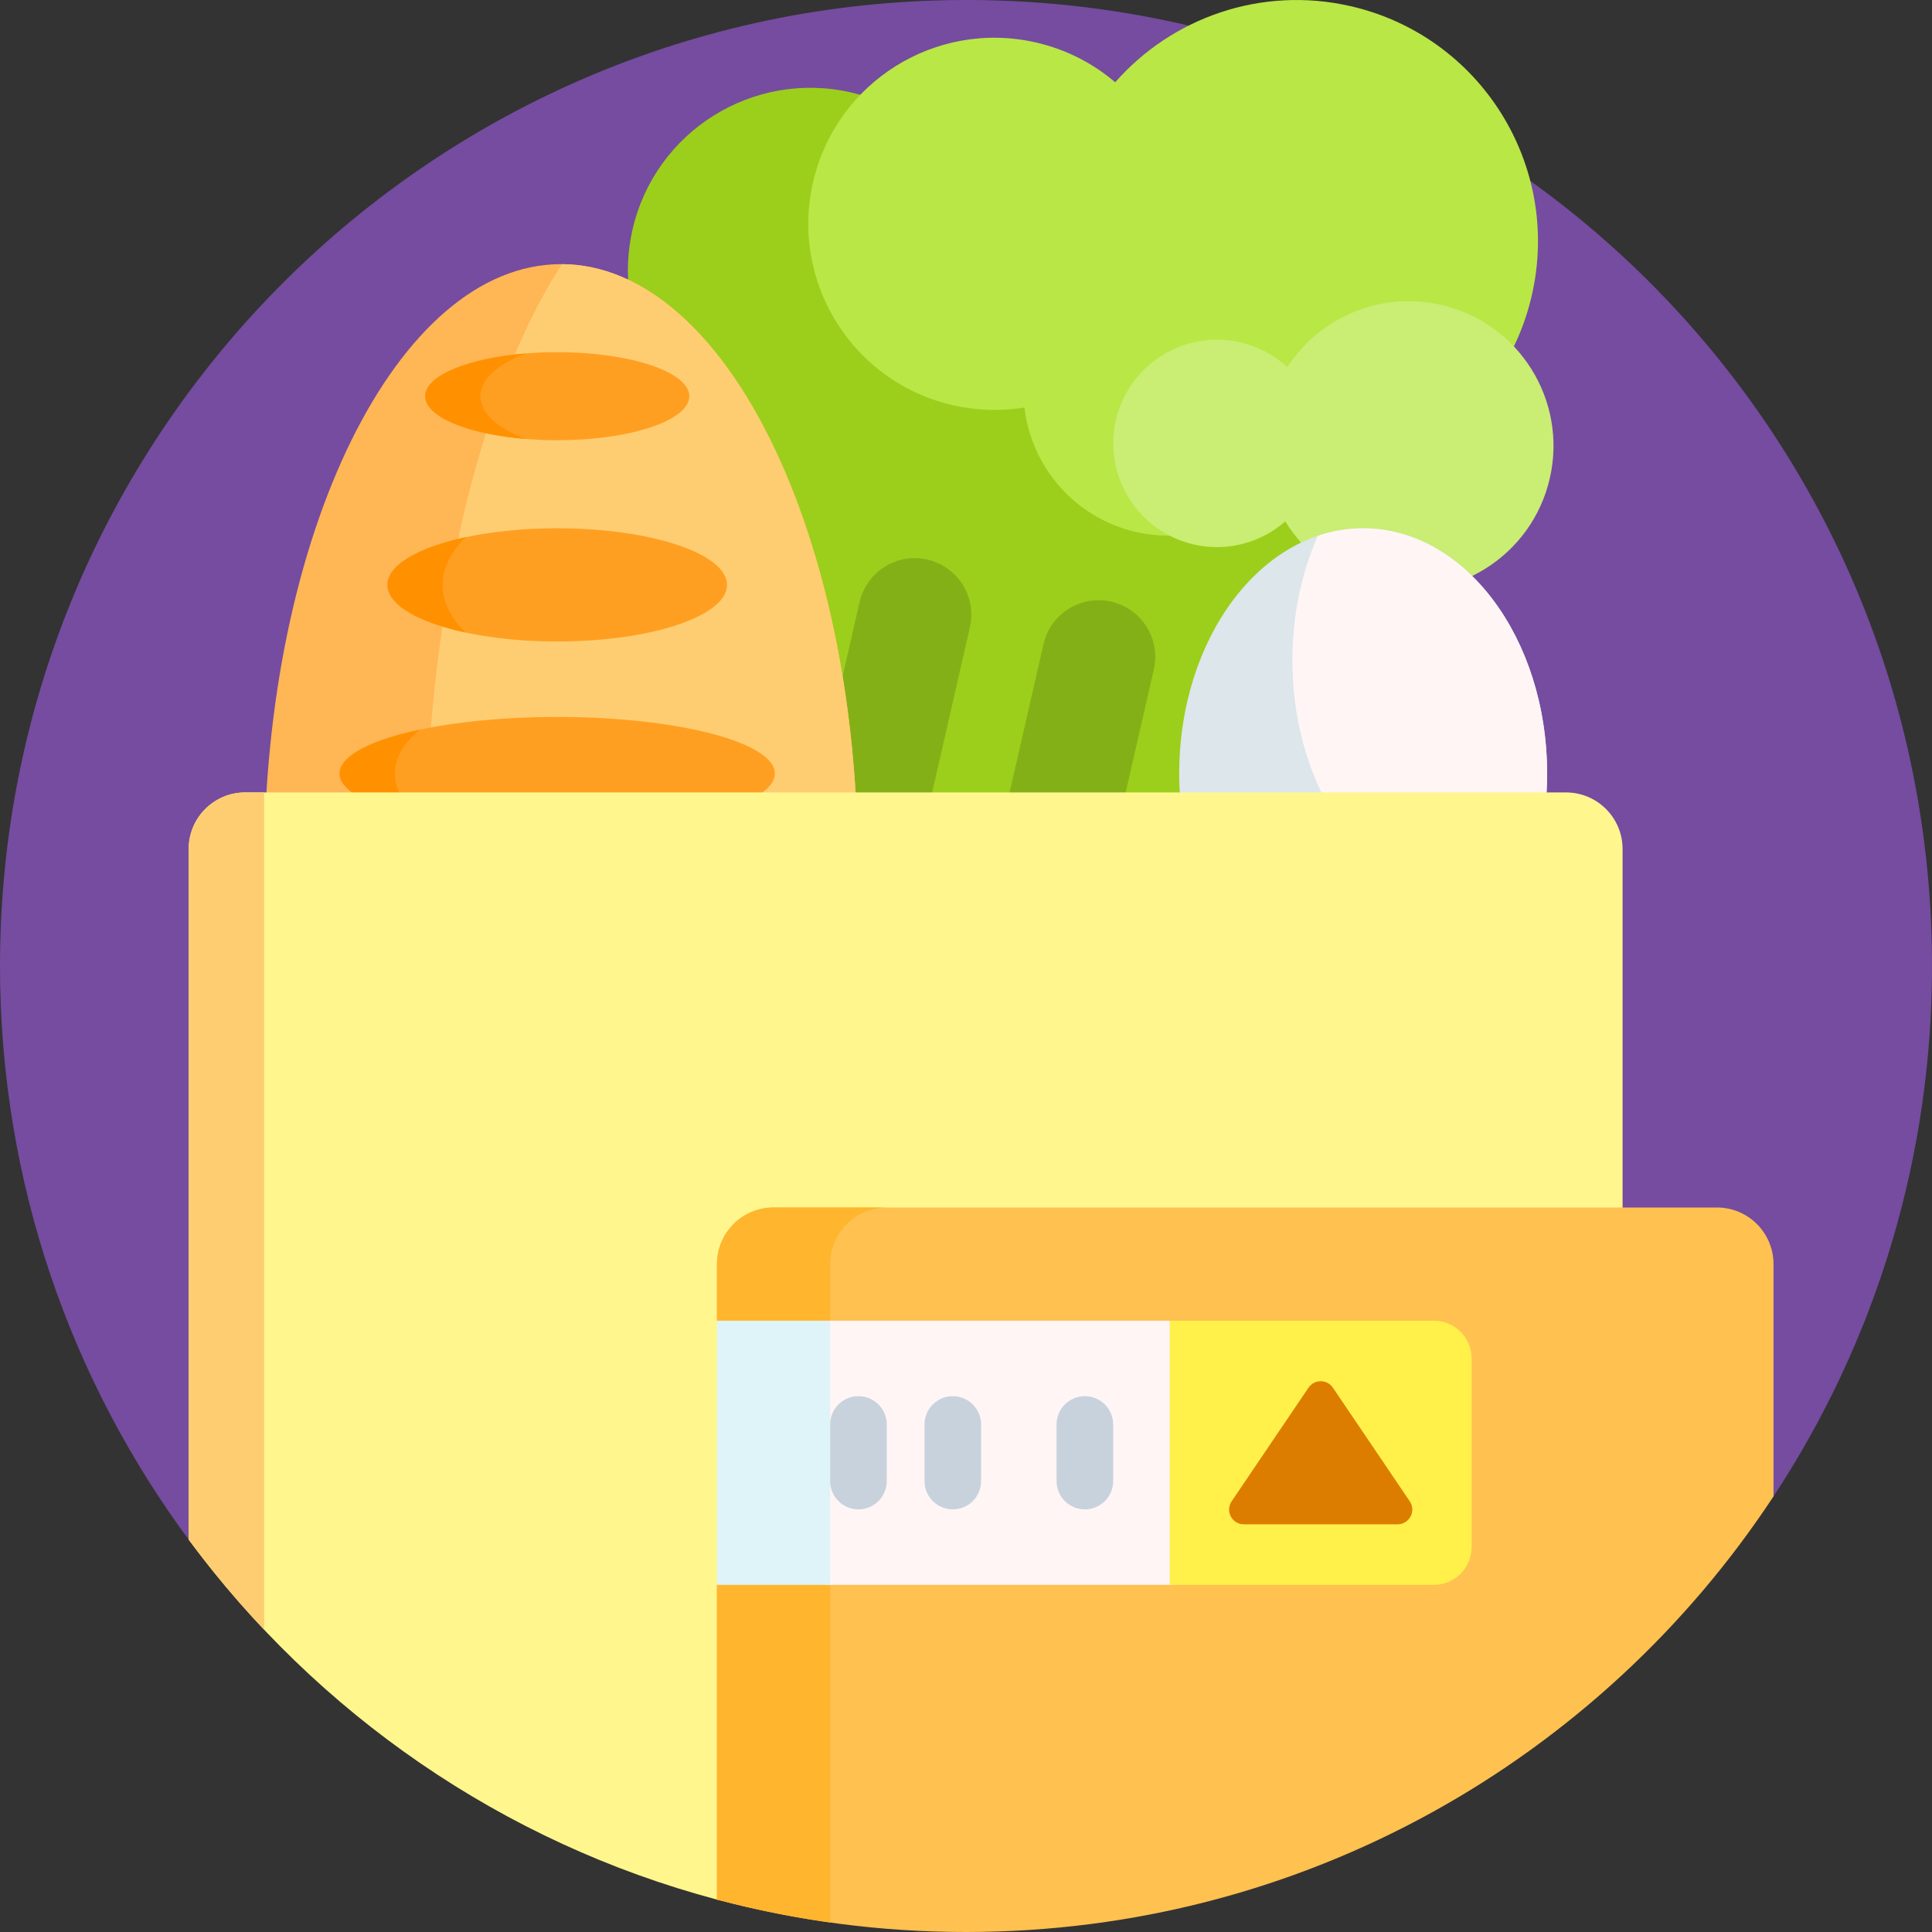 <svg id="Capa_1" enable-background="new 0 0 512 512" height="512" viewBox="0 0 512 512" width="512" xmlns="http://www.w3.org/2000/svg"><rect x="0" y="0" width="512" height="512" fill="#333333" stroke="none"/><g><path d="m62.74 412.339c-4.479 1.56-9.476.067-12.306-3.739-31.685-42.613-50.434-95.417-50.434-152.6 0-139.801 112.063-253.429 251.261-255.956 142.738-2.591 259.427 110.815 260.728 253.57.482 52.888-15.076 102.115-42.103 143.111-3.01 4.566-8.614 6.663-13.88 5.185-54.68-15.341-115.678-23.91-180.006-23.91-77.701 0-150.542 12.501-213.26 34.339z" fill="#754ca0"/><path d="m373.474 105.7-31.222 136.474-165.719-37.912 20.087-87.803c-21.65-8.73-34.367-32.129-28.995-55.611 5.956-26.032 31.886-42.307 57.918-36.352 25.318 5.792 41.406 30.48 36.791 55.778z" fill="#9bcf1b"/><path d="m305.778 177.408-24.532 107.23c-1.847 8.076-9.892 13.125-17.967 11.277-8.076-1.848-13.125-9.892-11.277-17.967l24.532-107.23c1.847-8.076 9.892-13.124 17.967-11.277 8.075 1.847 13.124 9.892 11.277 17.967zm-60.018-29.118c-8.076-1.848-16.12 3.201-17.967 11.277l-24.532 107.23c-1.847 8.076 3.201 16.12 11.277 17.967s16.12-3.201 17.967-11.277l24.531-107.23c1.848-8.075-3.201-16.119-11.276-17.967z" fill="#84b017"/><path d="m405.961 78.205c-7.108 31.072-35.74 51.63-66.564 49.543-8.925 10.989-23.616 16.595-38.348 13.225-16.273-3.723-27.739-17.287-29.555-32.976-6.125 1.005-12.543.863-18.967-.607-26.548-6.073-43.145-32.518-37.072-59.066s32.518-43.145 59.066-37.072c8.037 1.839 15.162 5.544 21.022 10.555 14.993-17.082 38.641-25.607 62.353-20.182 34.42 7.874 55.94 42.16 48.065 76.58z" fill="#b9e746"/><path d="m410.725 126.721c-4.724 20.648-25.292 33.557-45.94 28.834-10.481-2.398-18.968-8.878-24.167-17.378-6.406 5.602-15.314 8.16-24.244 6.117-14.8-3.386-24.052-18.128-20.667-32.928 3.386-14.8 18.128-24.052 32.928-20.667 4.852 1.11 9.107 3.44 12.517 6.593 8.514-13.125 24.602-20.203 40.739-16.511 20.648 4.724 33.557 25.292 28.834 45.94z" fill="#caed73"/><path d="m227.346 230c0 88.365-35.223 160-78.673 160s-78.673-71.634-78.673-160 35.223-160 78.673-160 78.673 71.635 78.673 160z" fill="#ffb655"/><path d="m227.346 230c0 88.213-35.102 159.752-78.448 159.998-21.789-33.786-36.225-92.82-36.225-159.998s14.436-126.213 36.225-159.998c43.346.247 78.448 71.786 78.448 159.998z" fill="#ffcd71"/><path d="m102.673 155c0-8.284 20.147-15 45-15s45 6.716 45 15-20.147 15-45 15-45-6.715-45-15zm45-38.333c19.33 0 35-5.223 35-11.667 0-6.443-15.67-11.667-35-11.667s-35 5.223-35 11.667 15.67 11.667 35 11.667zm0 73.333c-31.852 0-57.673 6.716-57.673 15s25.821 15 57.673 15 57.673-6.716 57.673-15-25.821-15-57.673-15z" fill="#ff9f22"/><path d="m139.417 116.34c-15.346-1.237-26.744-5.845-26.744-11.34s11.398-10.103 26.744-11.34c-7.405 2.75-12.089 6.811-12.089 11.34-.001 4.53 4.683 8.59 12.089 11.34zm-22.09 38.66c0-4.619 2.255-8.944 6.185-12.657-12.529 2.663-20.839 7.336-20.839 12.657 0 5.32 8.31 9.994 20.84 12.657-3.931-3.712-6.186-8.038-6.186-12.657zm-12.673 50c0-4.201 2.39-8.159 6.613-11.634-12.978 2.751-21.267 6.941-21.267 11.634 0 4.694 8.289 8.884 21.267 11.634-4.223-3.474-6.613-7.433-6.613-11.634z" fill="#ff9100"/><path d="m410 205c0 35.898-21.826 65-48.75 65s-48.75-29.101-48.75-65 21.826-65 48.75-65 48.75 29.102 48.75 65z" fill="#dce6eb"/><path d="m410 205c0 12.052-2.46 23.339-6.748 33.015-3.84 1.296-7.861 1.985-12.002 1.985-26.924 0-48.75-29.102-48.75-65 0-12.052 2.46-23.339 6.748-33.015 3.84-1.296 7.861-1.985 12.002-1.985 26.924 0 48.75 29.102 48.75 65z" fill="#fff5f5"/><path d="m430 225v118.667c-45.67 42.339-218.944 165.347-240 159.744-56.877-15.134-105.971-49.36-140-95.397v-183.014c0-8.284 6.716-15 15-15h350c8.284 0 15 6.716 15 15z" fill="#fff68e"/><path d="m470 396.551c-45.768 69.544-124.523 115.449-214 115.449-22.821 0-44.944-2.986-66-8.589v-83.411c12.368-18.552 13.846-42.308 3.875-62.25l-3.875-7.75v-15c0-8.284 6.716-15 15-15h250c8.284 0 15 6.716 15 15z" fill="#ffc14f"/><path d="m220 509.488c-10.206-1.437-20.218-3.474-30-6.077v-83.411c7.128-5.94 11.25-14.74 11.25-24.02v-21.961c0-9.279-4.122-18.079-11.25-24.02v-15c0-8.284 6.716-15 15-15h30c-8.284 0-15 6.716-15 15z" fill="#ffb52d"/><path d="m310 420h-90c-5.523 0-10-4.477-10-10v-50c0-5.523 4.477-10 10-10h90c5.523 0 10 4.477 10 10v50c0 5.523-4.477 10-10 10z" fill="#fff5f5"/><path d="m220 420h-30v-70h30z" fill="#def4f8"/><path d="m380 420h-70v-70h70c5.523 0 10 4.477 10 10v50c0 5.523-4.477 10-10 10z" fill="#fff04a"/><path d="m260 377.5v15c0 4.142-3.358 7.5-7.5 7.5s-7.5-3.358-7.5-7.5v-15c0-4.142 3.358-7.5 7.5-7.5s7.5 3.358 7.5 7.5zm-32.5-7.5c-4.142 0-7.5 3.358-7.5 7.5v15c0 4.142 3.358 7.5 7.5 7.5s7.5-3.358 7.5-7.5v-15c0-4.142-3.358-7.5-7.5-7.5zm60 0c-4.142 0-7.5 3.358-7.5 7.5v15c0 4.142 3.358 7.5 7.5 7.5s7.5-3.358 7.5-7.5v-15c0-4.142-3.358-7.5-7.5-7.5z" fill="#c8d2dc"/><path d="m353.233 367.757 20.37 30.112c1.753 2.592-.104 6.09-3.233 6.09h-40.74c-3.129 0-4.986-3.498-3.233-6.09l20.37-30.112c1.548-2.288 4.918-2.288 6.466 0z" fill="#dd7d00"/><path d="m70 431.898c-7.135-7.542-13.816-15.518-20-23.884v-183.014c0-8.284 6.716-15 15-15h5z" fill="#ffcd71"/></g></svg>